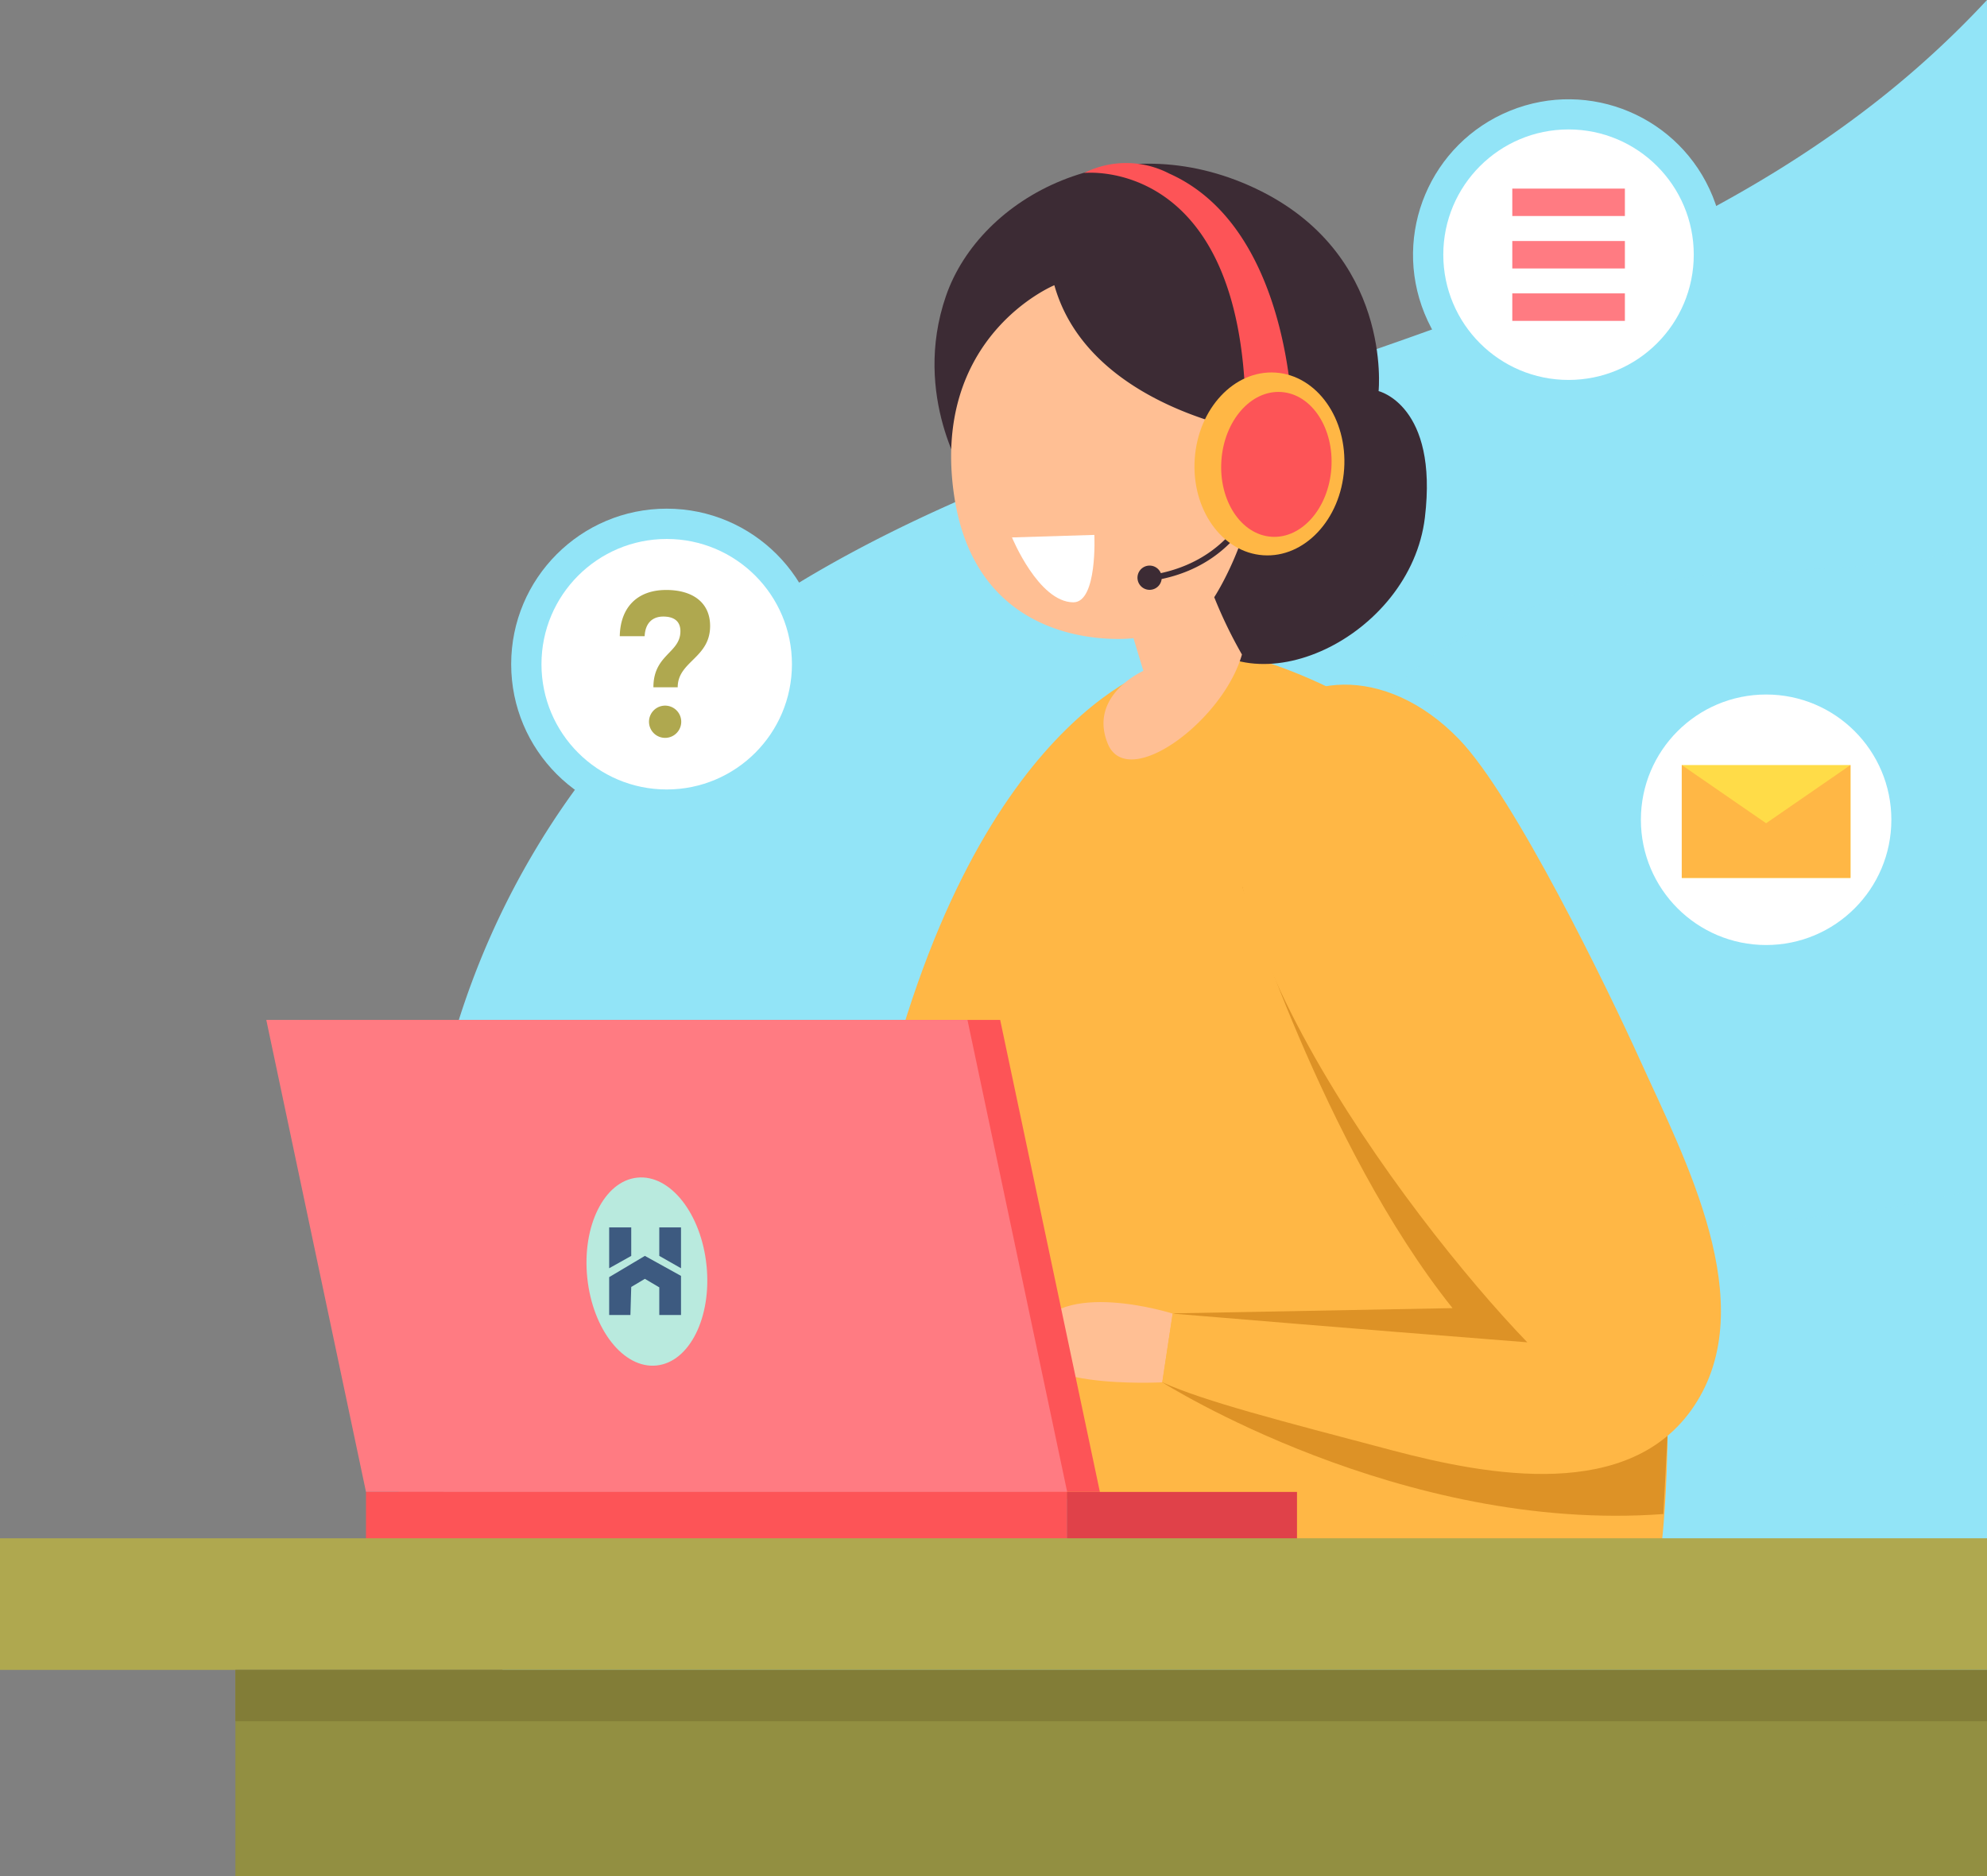 <svg xmlns="http://www.w3.org/2000/svg" viewBox="0 0 337.79 318.92"><rect x="0" y="0" width="337.79" height="318.92" fill="#808080" stroke="none"/><defs><style>.cls-1{isolation:isolate;}.cls-2{fill:#92e4f7;}.cls-3{opacity:0.3;mix-blend-mode:multiply;}.cls-4{fill:#ffb745;}.cls-5{fill:#dd9226;}.cls-6{fill:#ffbf94;}.cls-7{fill:#3c2b34;}.cls-8{fill:#fd5457;}.cls-9{fill:#fff;}.cls-10{fill:#ff7b82;}.cls-11{fill:#b9eade;}.cls-12{fill:#e04149;}.cls-13{fill:#afa84f;}.cls-14{fill:#928f41;}.cls-15{fill:#827d37;}.cls-16{fill:#ffdc48;}.cls-17{fill:#3d5a80;}</style></defs><title>custom price illustration</title><g class="cls-1"><g id="OBJECTS"><path class="cls-2" d="M644.44,141.4c-35.06,27.2-78.23,39.22-119.48,53.54-21.18,7.35-42.36,15.44-61.7,26.93a133.3,133.3,0,0,0-46.08,46.05c-23,38.32-25.13,84.62-10.83,126.44,6,17.43,14.75,33.33,25.13,48.22H663.86V123.65A162.37,162.37,0,0,1,644.44,141.4Z" transform="translate(-326.07 -123.65)"/><g class="cls-3"><path class="cls-2" d="M645.88,219.57c-30.77,2.73-66.08-.21-87.77,26.25-13.24,16.15-16,36.43-19.35,56.34s-8.49,39-16.74,57.3c-14.13,31.37-34.93,61.5-69.37,72.17a140.36,140.36,0,0,1-25.27,4.87c1.34,2,2.7,4.07,4.1,6.08H663.86V216A82.68,82.68,0,0,1,645.88,219.57Z" transform="translate(-326.07 -123.65)"/></g><g class="cls-3"><path class="cls-2" d="M631.36,330.78c-25.89,2.16-46.23,16.3-59.17,38.64-13.09,22.6-16.85,47.85-14.47,73.16H663.86V325.33A170.54,170.54,0,0,1,631.36,330.78Z" transform="translate(-326.07 -123.65)"/></g><path class="cls-4" d="M524.23,236.56s-31.65,7.39-48,74,37.53,68.79,37.53,68.79l32.84,6.29h62S623.48,259.46,537.2,234.9Z" transform="translate(-326.07 -123.65)"/><path class="cls-5" d="M609.55,367.71l-48.63-6.3-29.8-7.56-7.46,4.76S564.13,384.3,608.84,381Z" transform="translate(-326.07 -123.65)"/><path class="cls-6" d="M523.66,358.61l1.77-11.68s-19.45-6.19-23.61,3.45S523.66,358.61,523.66,358.61Z" transform="translate(-326.07 -123.65)"/><path class="cls-5" d="M541.32,272.61l-4.05,1.76S550.9,318.34,573,346l-47.53.89L592,365.27l15.19-20.85-31.66-57.78Z" transform="translate(-326.07 -123.65)"/><path class="cls-7" d="M490.27,205s-9.24-14-3.4-31,29.21-29.38,52.61-18.33,20.95,34.46,20.95,34.46,10.17,2.4,7.87,21.5c-2.44,20.29-29.37,33.17-40.24,18.72S490.27,205,490.27,205Z" transform="translate(-326.07 -123.65)"/><path class="cls-8" d="M510.37,153.05s26.81-3,27.45,40.25l7.95,1.35s-.28-32.28-20.91-41.49A15.94,15.94,0,0,0,510.37,153.05Z" transform="translate(-326.07 -123.65)"/><path class="cls-6" d="M505.31,172.13s-21.18,8.69-17,36,30.45,24,30.45,24l1.68,5.55s-9.39,4.14-6.06,12.35S534,246.21,537.2,234.9a77.24,77.24,0,0,1-4.71-9.74s8.61-13.07,7.27-28C539.76,197.16,511.19,193.05,505.31,172.13Z" transform="translate(-326.07 -123.65)"/><path class="cls-9" d="M498.11,215l14-.43s.55,11.46-3.57,11.46C502.62,226,498.11,215,498.11,215Z" transform="translate(-326.07 -123.65)"/><path class="cls-7" d="M540.41,207.5l-1-.26c0,.11-3,11-16,13.83a2.06,2.06,0,1,0,.14,1C537.22,219.19,540.38,207.62,540.41,207.5Z" transform="translate(-326.07 -123.65)"/><ellipse class="cls-4" cx="541.86" cy="202.5" rx="15.56" ry="12.73" transform="translate(-22.99 605.73) rotate(-86.11)"/><ellipse class="cls-8" cx="543.04" cy="202.58" rx="12.33" ry="9.37" transform="translate(-21.97 606.98) rotate(-86.11)"/><path class="cls-4" d="M604.92,303.93c-5.54-12.26-21.4-44.87-30.8-54.62-12.57-13-28.46-11.5-34.41-.79-17.11,25,25.37,81.89,46,103.29-34-2.66-51.36-4.16-60.29-4.88l-1.77,11.68c7.36,3.29,19.94,6.5,39.12,11.57,16.37,4.32,40.39,8.75,51.27-7.5C625.67,345.33,612.41,320.49,604.92,303.93Z" transform="translate(-326.07 -123.65)"/><polygon class="cls-8" points="186.98 253.59 67.77 253.59 50.82 173.36 170.03 173.36 186.98 253.59"/><polygon class="cls-10" points="181.42 253.59 62.22 253.59 45.27 173.36 164.47 173.36 181.42 253.59"/><ellipse class="cls-11" cx="436.05" cy="339.78" rx="10.19" ry="16.05" transform="translate(-358.49 -77.35) rotate(-5.86)"/><rect class="cls-8" x="62.22" y="253.59" width="119.2" height="8.44"/><rect class="cls-12" x="181.37" y="253.59" width="39.12" height="8.44"/><rect class="cls-13" y="261.47" width="337.79" height="22.37"/><rect class="cls-14" x="40.02" y="283.84" width="297.77" height="35.08"/><rect class="cls-15" x="40.02" y="283.84" width="297.77" height="8.72"/><circle class="cls-2" cx="300.24" cy="139.34" r="26.44"/><circle class="cls-9" cx="300.24" cy="139.34" r="21.29"/><rect class="cls-16" x="285.9" y="130.04" width="28.68" height="19.18"/><polygon class="cls-4" points="314.58 149.22 285.9 149.22 285.9 130.04 300.24 139.93 314.58 130.04 314.58 149.22"/><circle class="cls-2" cx="113.34" cy="112.9" r="26.44"/><circle class="cls-9" cx="113.34" cy="112.9" r="21.29"/><path class="cls-13" d="M439.32,223.93c4.55,0,7.47,2.17,7.47,6.12,0,5.47-5.51,6-5.51,10.42h-4.13c0-5.59,4.59-5.8,4.59-9.53,0-1.71-1.1-2.49-2.92-2.49s-3.06,1.1-3.16,3.34l-4.23,0C431.53,226.81,434.48,223.93,439.32,223.93Zm2.56,22.4a2.74,2.74,0,1,1-5.48,0,2.74,2.74,0,1,1,5.48,0Z" transform="translate(-326.07 -123.65)"/><circle class="cls-2" cx="592.73" cy="166.95" r="26.44" transform="translate(-345.31 111.85) rotate(-22.12)"/><circle class="cls-9" cx="266.65" cy="43.29" r="21.29"/><path class="cls-10" d="M602.3,160.37H583.16v-4.66H602.3Zm0,4.25H583.16v4.66H602.3Zm0,8.9H583.16v4.67H602.3Z" transform="translate(-326.07 -123.65)"/><polygon class="cls-17" points="103.56 223.23 103.56 217.08 109.63 213.47 115.77 216.87 115.77 223.52 112.08 223.52 112.08 218.82 109.63 217.37 107.31 218.75 107.17 223.52 103.56 223.52 103.56 223.23"/><polygon class="cls-17" points="112.08 208.63 112.08 213.47 115.77 215.57 115.77 208.63 112.08 208.63"/><polygon class="cls-17" points="103.56 208.63 103.56 215.57 107.31 213.47 107.31 208.63 103.56 208.63"/></g></g></svg>